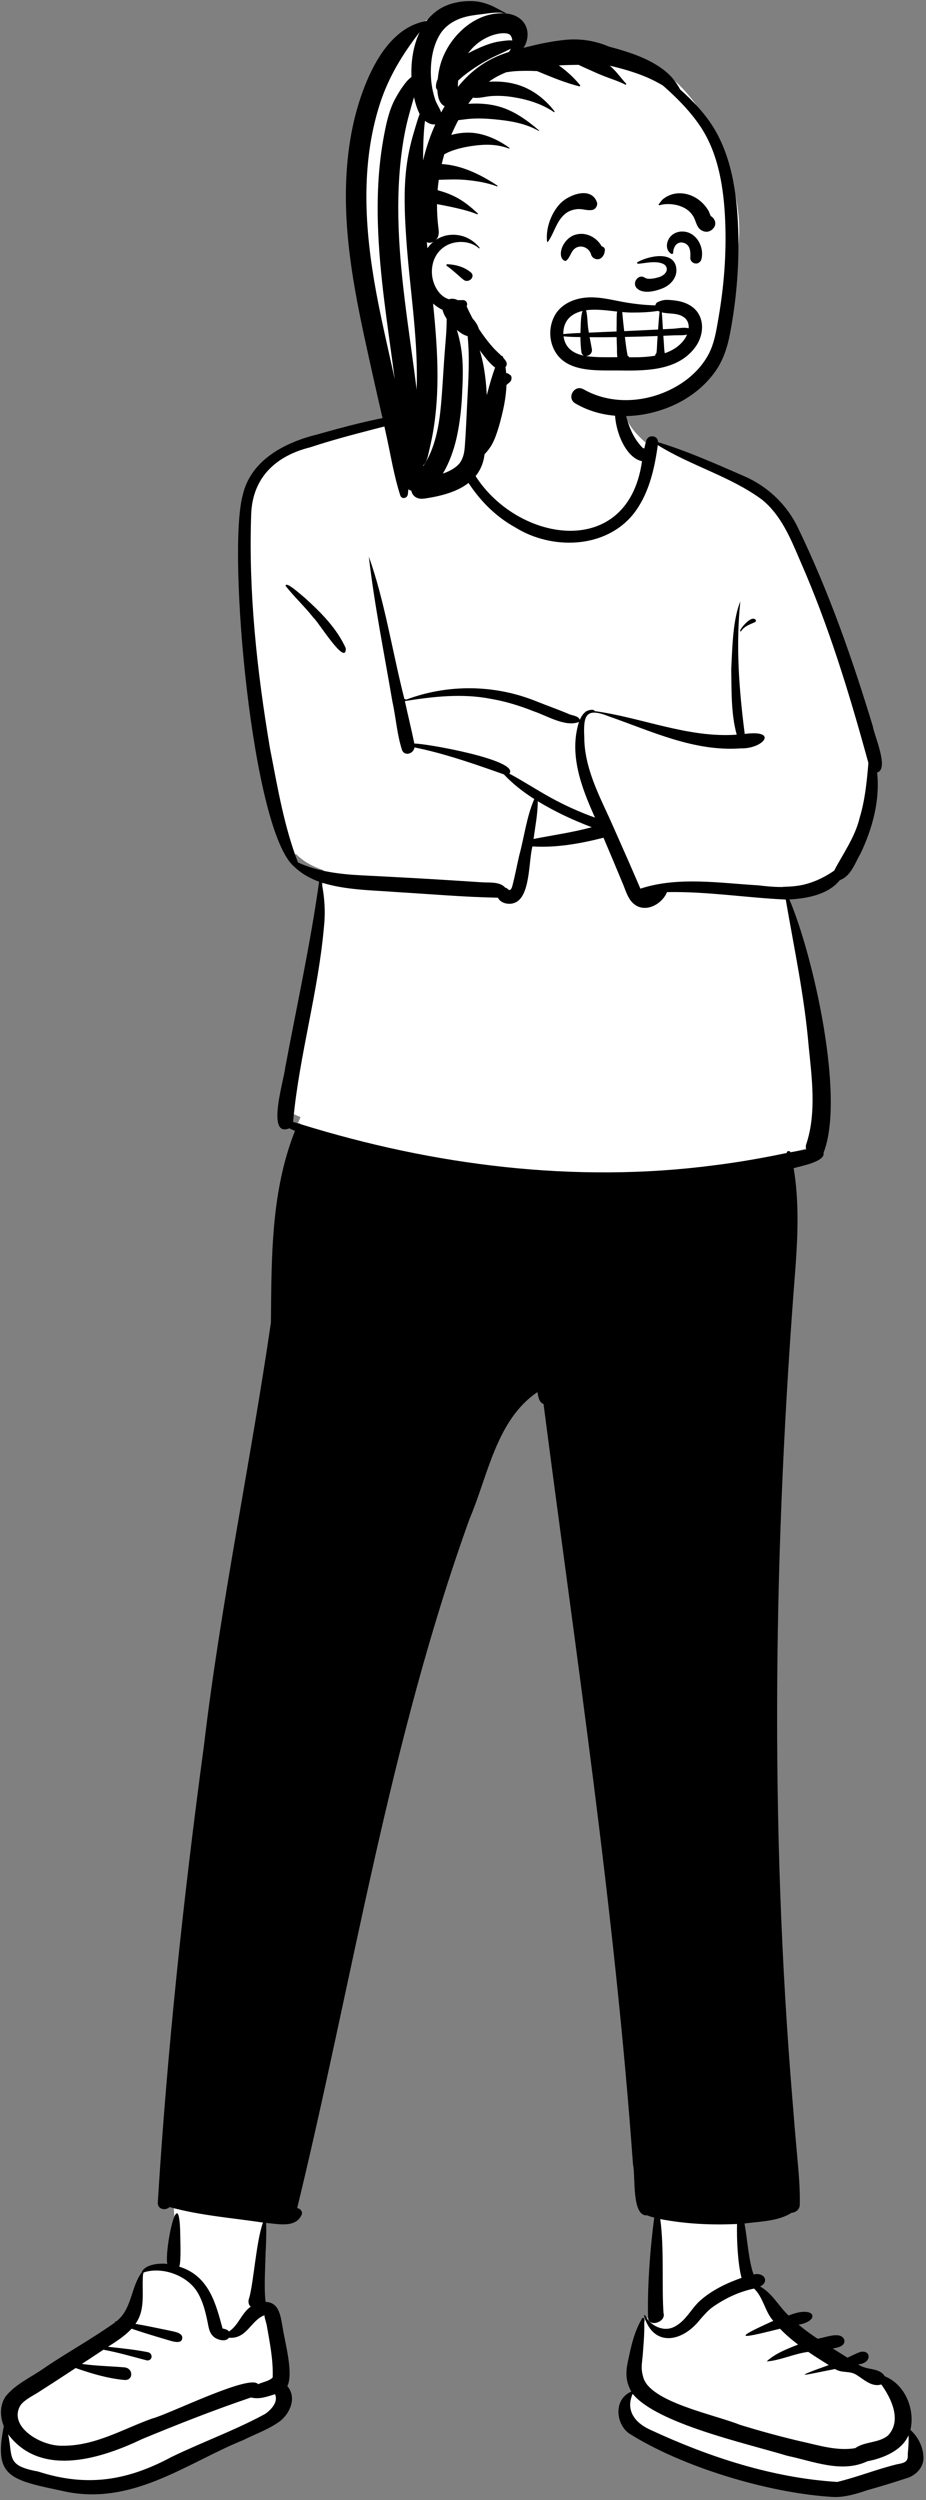 <?xml version="1.0" encoding="UTF-8"?>
<svg width="255px" height="688px" viewBox="0 0 255 688" version="1.1" xmlns="http://www.w3.org/2000/svg" xmlns:xlink="http://www.w3.org/1999/xlink">
    <rect x="0" y="0" width="255" height="688" fill="#808080" stroke="none"/>
    <!-- Generator: Sketch 62 (91390) - https://sketch.com -->
    <title>peep-standing-10</title>
    
    <g id="Introduction" stroke="none" stroke-width="1" fill="none" fill-rule="evenodd">
        <g id="variations-standing" transform="translate(-1320, -99)">
            <g id="a-person/standing" transform="translate(1325, 50)">
                <g id="pose/standing/crossed_arms-1" transform="translate(-28.736, 150.264)">
                    <path d="M273.952,568.273 C275.386,562.489 273.276,557.876 267.22,554.47 C266.699,553.094 254.993,548.632 245.692,542.082 C237.336,536.197 231.275,528.119 231.021,527.671 C229.768,524.763 229.07,522.653 228.928,521.34 C227.9,511.897 228.495,505.707 227.86,502.77 C232.134,502.21 242.641,225.196 240.942,216.015 C243.725,215.405 246.676,214.761 249.33,213.195 C249.541,213.14 249.193,212.527 249.203,212.411 C255.86,199.369 245.649,155.021 239.249,142.743 C244.331,142.611 251.025,141.921 254.172,137.686 C255.661,137.197 256.6,136.344 257.323,134.975 C258.156,133.67 258.928,132.301 259.624,130.898 C263.01,123.878 265.099,116.082 263.97,108.347 C264.185,108.279 265.293,108.272 265.348,107.962 C265.457,106.06 265.107,104.385 264.535,102.589 C258.72,82.359 251.72,62.442 242.468,43.396 C237.831,33.203 228.239,29.483 218.299,25.656 C213.518,23.781 208.734,21.617 203.743,20.389 C203.68,20.04 203.979,18.98 203.324,19.067 C202.517,19.235 202.676,20.531 202.377,21.258 C190.837,11.83 198.155,6.972 191.197,1.809 C183.997,-1.921 175.217,-2.072 167.279,-1.265 C164.35,-1.181 162.007,0.137 161.316,3.079 C158.799,9.166 152.9,13.647 146.465,15.02 C145.934,14.076 144.472,11.366 143.653,12.222 C134.359,12.538 120.268,15.943 111.569,18.491 C102.837,20.717 94.003,24.78 91.718,34.25 C87.573,51.125 94.168,120.477 104.986,133.833 L105.337,133.838 C107.255,135.797 109.862,137.233 112.816,138.195 C112.749,144.439 110.777,150.535 109.796,156.642 C107.587,167.716 105.889,178.802 103.428,189.936 C103.417,191.176 98.734,208.151 103.351,204.747 C104.303,205.215 105.471,205.724 106.497,206.161 C101.592,217.317 99.348,235.317 99.696,249.099 C99.783,257.306 99.443,264.496 97.598,272.901 C83.951,344.113 71.919,503.392 71.636,505.521 C71.376,507.557 73.103,518.604 71.636,521.518 C70.334,524.105 64.782,522.577 63.72,523.575 C60.961,528.059 62.224,530.916 59.962,535.392 C58.801,536.428 56.207,538.695 55.356,540.289 C53.633,541.944 25.097,560.633 26.254,563.469 C26.254,563.469 26.124,564.83 26.08,565.125 C23.647,579.253 27.698,579.136 40.805,581.214 C59.952,584.585 74.262,578.1 90.443,569.435 C95.821,565.815 103.463,558.905 100.976,550.721 C100.907,550.221 99.432,541.613 98.846,537.242 C99.904,534.908 98.386,533.887 94.295,534.178 C95.304,533.072 97.521,518.747 96.765,516.852 C96.284,511.971 97.03,507.541 96.794,502.517 C99.365,502.707 144.504,289.124 172.817,275.851 C172.992,277.27 172.653,279.911 174.539,280.175 C183.297,348.364 204.353,501.123 205.319,501.39 C203.868,509.177 203.912,527.229 203.885,534.959 C203.663,535.166 202.644,536.074 202.48,536.295 C202.446,536.237 201.782,536.899 201.748,536.916 L201.658,536.711 C198.676,543.423 194.329,550.336 198.171,556.914 C195.319,556.707 195.777,562.183 195.65,564.703 C197.274,569.635 243.442,582.94 253.759,583.572 C257.149,584.162 272.935,579.151 275.973,578.431 C279.91,577.696 276.048,570.394 273.952,568.273 Z" id="🎨-Background" fill="#FFFFFF"></path>
                    <path d="M163.237,1.421 C164.732,1.375 165.017,3.252 163.996,4.03 L163.953,4.061 C163.083,4.677 162.674,5.229 162.201,6.212 C159.897,12.299 153.399,15.79 147.043,14.497 C149.251,18.607 150.733,22.584 152.943,26.625 C163.118,47.544 196.534,54.349 200.53,25.647 C194.407,24.466 190.779,10.724 194.708,6.624 L194.814,7.123 C195.946,12.506 196.721,18.016 200.809,22.075 C200.934,22.111 201.053,22.122 201.17,22.122 C201.326,21.385 201.505,20.656 201.729,19.942 C202.273,18.197 204.996,18.525 204.92,20.412 C213.073,22.892 220.909,26.404 228.708,29.797 C235.192,32.62 240.493,37.669 243.514,44.063 C251.982,61.553 258.448,80.016 264.085,98.589 C264.463,101.099 268.678,110.427 265.277,111.324 C266.112,119.008 263.978,126.781 260.682,133.682 C259.152,136.274 258.073,139.869 255,140.95 C251.81,144.949 245.976,145.987 241.12,146.269 C247.652,161.616 256.527,200.706 250.525,215.956 C251.058,218.457 244.142,219.645 242.291,220.217 C243.783,229.112 243.457,238.275 242.814,247.234 C236.791,323.649 235.648,400.483 241.985,476.918 C242.358,481.682 242.759,486.446 243.184,491.207 L243.441,494.062 C243.779,497.864 244.065,501.65 243.977,505.482 C243.949,506.812 242.845,507.611 241.74,507.68 C238.031,510.041 233.05,510.061 228.759,510.63 C229.517,514.759 229.942,521.2 231.268,524.673 C234.029,523.953 235.808,526.522 233.057,527.973 C236.444,529.849 238.187,533.44 240.898,535.96 C248.347,532.941 249.734,537.452 243.647,538.481 C245.302,539.86 247.059,541.133 248.875,542.343 L249.004,542.325 C251.151,542 255.199,540.227 256.216,542.574 C256.672,544.273 254.57,544.813 253.048,545.019 C254.399,545.87 255.754,546.715 257.11,547.559 C258.296,547.038 259.473,546.387 260.682,545.97 C263.66,545.308 263.917,549.165 260.031,549.382 C262.465,551.177 265.825,550.143 267.381,552.676 C273.074,554.97 275.765,561.898 274.436,567.435 C276.435,569.209 277.839,571.869 278.001,574.541 C278.386,577.404 276.103,580.097 273.011,580.85 C269.527,582.008 265.994,583.064 262.47,584.057 L262.1,584.183 C259.196,585.171 256.024,586.056 253.003,585.884 C235.089,584.817 211.201,577.474 196.863,568.336 C193.287,565.653 192.662,559.018 197.583,556.897 C195.315,552.793 196.399,549.811 197.36,545.342 C198.028,542.427 198.934,539.436 200.575,536.739 C200.721,536.499 201.071,536.572 201.09,536.807 C201.305,539.857 201.02,542.977 200.792,546.047 L200.767,546.388 C200.564,549.221 200.104,550.263 200.874,552.944 C202.716,559.785 220.48,563.202 227.461,566.023 C232.941,567.717 238.505,569.235 244.147,570.568 L244.561,570.658 C249.323,571.704 254.227,573.287 259.243,572.465 C261.845,570.576 265.749,571.108 268.305,568.947 C272.161,564.792 269.129,558.701 266.428,554.925 C263.815,555.756 261.582,553.518 259.659,552.335 L259.588,552.291 C257.624,551.051 255.665,551.92 253.698,550.683 L253.254,550.767 C246.028,552.142 240.434,553.709 251.958,549.596 C250.06,548.412 248.157,547.218 246.313,545.962 C242.528,546.417 238.381,548.401 234.864,548.581 C237.231,546.38 240.461,545.161 243.504,543.95 C241.732,542.607 240.046,541.171 238.538,539.59 L237.098,539.948 C228.247,542.142 224.768,542.776 236.683,537.427 C234.34,534.83 233.959,530.985 231.383,528.542 C227.24,529.409 223.433,531.227 220.058,533.576 C218.694,534.551 217.666,535.769 216.585,536.989 C211.463,543.564 203.529,544.579 201.106,536.05 C201.064,535.875 201.339,535.766 201.416,535.914 L201.425,535.935 C202.584,538.554 206.325,540.678 209.449,539.05 L209.543,539 C212.599,537.411 214.018,534.168 216.425,531.96 C219.672,529.033 223.744,527.071 227.944,525.598 C226.926,521.885 226.582,515.124 226.698,510.768 C219.625,511.101 212.506,510.761 205.559,509.419 C206.672,517.519 205.94,528.059 206.452,535.281 C207.191,537.705 202.692,539.22 202.214,536.805 C201.95,528.991 202.716,517.718 203.908,508.997 L203.409,508.876 C202.938,508.759 202.443,508.618 202.039,508.391 C197.581,508.894 198.797,497.587 198.048,494.407 C193.018,424.28 182.422,354.782 173.417,285.118 C172.168,284.641 171.947,283.111 171.74,281.833 C160.393,289.498 158.132,304.817 153.052,316.692 C130.869,378.177 120.958,443.045 105.583,506.359 L105.668,506.382 C105.728,506.4 105.729,506.408 105.602,506.399 L105.573,506.397 L105.573,506.402 C106.523,506.528 107.272,507.523 106.692,508.45 C104.961,511.936 100.163,510.702 97.005,510.481 C97.311,515.85 96.159,527.435 96.889,532.219 C100.785,532.291 101.033,536.571 101.549,539.115 L101.589,539.376 C102.277,543.722 104.591,551.871 102.863,555.385 C105.535,558.558 103.613,562.869 100.841,565.036 C97.872,567.224 94.177,568.507 90.822,570.194 C75.029,576.561 59.75,588.839 40.397,584.114 L39.555,583.937 C25.991,581.076 22.094,579.805 24.788,566.408 C23.681,563.685 23.674,560.703 25.23,558.295 C28.006,554.74 32.67,552.795 36.381,550.094 C42.667,545.879 49.356,542.193 55.496,537.805 C55.268,537.608 55.584,537.535 55.771,537.569 C60.103,534.183 59.698,528.322 62.721,524.141 C63.477,521.986 67.294,521.461 69.808,521.759 C69.022,517.743 72.859,499.461 73.346,512.375 L73.346,512.56 C73.356,514.554 73.683,521.209 73.095,522.512 C81.438,525.057 83.238,533.057 85.023,539.517 L85.138,539.547 C85.708,539.694 86.472,539.813 86.757,540.371 C89.44,538.67 90.19,535.319 92.788,533.516 C92.059,532.948 92.021,531.862 92.393,531.02 C93.603,526.592 94.329,515.32 96.157,510.374 C87.567,509.09 78.816,508.437 70.427,506.106 C69.337,507.175 67.1,506.795 67.188,504.866 C69.786,462.83 74.255,420.924 79.888,379.189 C84.519,340.125 92.667,301.557 98.342,262.696 L98.39,257.363 C98.544,241.33 98.973,225.057 104.963,209.962 C104.436,209.732 103.913,209.495 103.398,209.246 C96.902,211.933 102.02,195.605 102.259,192.663 C105.451,175.602 109.211,158.544 111.609,141.377 C109.096,140.469 106.775,139.182 104.839,137.312 C93.103,127.778 86.299,50.562 90.565,35.036 C92.791,25.27 102.227,20.472 111.219,18.264 L112.547,17.89 C122.591,15.07 132.808,12.515 143.265,11.887 C143.637,11.55 144.732,11.647 144.876,11.928 C145.531,12.322 146.152,13.091 146.678,13.903 C161.192,12.238 157.266,2.77 163.237,1.421 Z M197.96,557.514 C195.928,562.12 198.628,565.623 203.155,567.559 C218.831,574.813 236.332,580.642 254.298,581.755 C259.78,580.432 265.21,578.245 270.765,576.893 L271.004,576.849 C272.96,576.491 273.878,576.132 273.711,574.105 L273.782,573.285 C273.907,571.829 274.013,570.375 273.912,568.919 C272.203,572.998 267.087,575.239 262.603,576.063 C255.493,579.431 247.53,576.006 240.544,574.564 C229.198,571.121 204.651,565.711 197.96,557.514 Z M99.477,557.61 L99.243,557.682 C97.208,558.31 95.139,559.08 92.858,558.513 C82.67,561.96 72.753,565.87 62.91,569.94 C52.291,575.015 35.191,580.914 25.988,568.651 C27.312,575.083 25.441,577.283 34.227,578.887 C48.169,583.424 59.371,581.101 70.94,574.902 C79.416,570.789 88.532,567.519 96.736,563.05 L96.847,562.972 C98.46,561.822 100.407,559.725 99.477,557.61 Z M78.317,529.921 C75.657,525.023 68.498,522.334 63.174,524.139 C62.633,528.863 64.036,534.151 61.031,538.252 C63.692,538.718 66.344,539.254 68.993,539.81 L71.417,540.321 C72.606,540.581 74.12,541.026 73.921,542.285 C73.702,543.677 71.871,543.252 70.653,542.902 L70.181,542.764 C66.76,541.759 63.345,540.734 59.968,539.585 C58.188,541.54 55.798,543.074 53.48,544.555 L54.442,544.664 C57.809,545.042 61.21,545.384 64.538,546.065 C65.991,546.495 65.678,548.473 64.19,548.315 C60.217,547.281 56.255,546.111 52.214,545.369 C50.239,546.673 48.273,547.983 46.293,549.28 C50.187,549.842 54.098,549.893 57.991,550.224 C60.511,550.457 60.51,553.894 57.99,553.695 C53.444,553.279 48.9,551.937 44.571,550.411 L42.289,551.908 C39.626,553.654 36.958,555.396 34.262,557.101 C32.641,558.132 30.546,559.113 29.413,560.606 C25.834,566.375 34.777,571.888 40.82,571.796 C49.998,571.894 57.642,567.138 65.682,564.291 C70.13,563.192 92.741,551.894 94.799,554.868 C96.093,554.248 97.892,554.024 98.823,553.002 C99.012,548.278 98.015,543.329 97.178,538.565 C97.007,537.733 96.6,536.736 96.554,535.882 C92.787,537.269 91.715,542.515 86.757,542.069 C85.981,543.306 83.592,542.729 82.513,541.747 C81.34,540.678 81.193,539.173 80.913,537.832 L80.783,537.216 C80.256,534.747 79.625,532.216 78.317,529.921 Z M189.928,129.272 L189.322,129.425 C183.152,130.966 176.699,132.08 170.359,131.666 C169.263,135.805 169.834,145.649 165.376,147.222 C163.853,147.794 161.561,147.329 160.863,145.778 C151.642,145.614 142.356,144.792 133.135,144.244 C126.193,143.699 118.991,143.72 112.309,141.618 C113.119,145.687 113.397,149.681 112.944,153.842 C111.385,171.59 106.254,188.882 104.534,206.553 L104.455,207.395 L104.405,207.366 C104.405,207.4 104.403,207.433 104.4,207.466 C104.901,207.611 105.402,207.762 105.901,207.916 C106.079,207.826 106.322,207.914 106.45,208.085 C143.174,219.485 182.155,224.436 220.43,219.418 C227.133,218.583 233.788,217.414 240.396,216.027 C240.338,215.437 241.24,215.282 241.398,215.84 C242.865,215.584 244.331,215.305 245.79,215.117 C245.614,214.621 245.583,214.086 245.764,213.602 C248.608,205.084 247.308,195.372 246.411,186.538 C245.267,172.975 242.415,159.671 240.111,146.291 C229.205,145.796 218.363,144.02 207.404,144.242 C206.25,147.228 202.225,149.737 199.075,148.029 C196.85,146.83 196.191,144.216 195.298,142.056 C193.533,137.784 191.73,133.528 189.928,129.272 Z M143.715,12.292 C132.262,15.669 120.529,18.08 109.18,21.828 C99.748,24.173 93.31,30.079 92.912,40.151 C92.134,61.727 94.504,83.412 98.081,104.674 L98.268,105.634 C100.253,115.881 102.032,126.308 105.781,136.075 C111.253,138.614 117.466,139.337 123.453,139.631 C132.19,140.074 140.926,140.53 149.655,141.101 L156.499,141.544 C158.484,141.672 161.245,141.333 162.737,142.874 C162.87,143.091 163.139,143.064 163.343,143.199 L163.383,143.228 C163.601,143.375 163.82,143.734 164.134,143.665 C164.645,143.506 164.841,142.491 164.961,142.005 L164.972,141.961 C165.637,139.366 166.118,136.714 166.732,134.105 C168.131,128.97 168.734,123.542 170.861,118.628 C167.816,116.689 164.949,114.472 162.49,111.841 L159.525,110.799 C152.432,108.315 145.259,105.909 137.866,104.42 C137.689,106.04 135.36,106.966 134.491,105.271 C133.052,100.953 132.785,96.265 131.792,91.815 C129.538,78.537 126.861,65.308 125.302,51.925 C129.599,63.778 131.826,78.327 135.11,91.137 C135.262,91.049 135.473,91.1 135.479,91.31 C147.108,86.921 160.018,87.1 171.493,91.757 C174.368,92.908 177.287,93.941 180.146,95.128 C181.123,95.678 183.068,95.644 183.396,96.848 C183.747,96.031 184.22,95.266 184.847,94.75 C185.042,94.348 187.265,93.629 187.482,94.426 C200.519,96.211 213.194,101.872 226.609,100.916 C225.021,95.133 225.209,88.887 225.103,82.914 L225.135,82.241 C225.411,76.357 225.611,69.075 227.609,64.233 C226.331,76.423 227.259,88.633 228.82,100.71 C238.281,99.491 233.925,104.89 227.623,104.688 C214.906,105.602 203.169,99.989 191.465,95.899 C185.072,93.348 184.348,95.508 184.633,101.57 C184.639,109.462 188.22,116.666 191.464,123.668 L192.922,126.939 C195.344,132.381 197.733,137.788 200.087,143.295 C210.369,139.893 221.946,141.759 232.599,142.38 C240.727,143.398 246.563,143.037 253.439,138.344 C255.92,133.615 259.188,129.13 260.466,123.796 C261.948,118.907 262.441,113.785 262.874,108.719 L262.484,107.301 C257.473,89.111 251.927,71.01 244.348,53.684 L243.938,52.73 C241.369,46.729 238.759,40.433 233.561,36.23 C224.837,29.802 214.048,26.95 204.878,21.23 L204.819,21.649 C203.888,28.21 202.281,35.012 198.073,40.291 C190.297,49.82 175.617,50.088 165.667,43.899 C155.315,38.188 149.105,27.553 146.084,16.437 L146.049,16.315 C145.766,15.325 144.978,12.325 143.715,12.292 Z M171.826,119.229 C171.82,122.723 171.129,126.167 170.661,129.617 C176.043,128.557 181.408,127.817 186.701,126.385 C181.545,124.441 176.535,122.099 171.826,119.229 Z M158.868,91.047 C151.021,89.514 142.988,90.431 135.229,91.666 C136.072,95.577 137.035,99.453 137.84,103.37 C140.618,103.243 166.977,107.901 164.002,111.641 C167.893,113.717 171.579,116.158 175.451,118.28 C179.347,120.413 183.402,122.247 187.586,123.737 L187.365,123.247 C183.765,115.219 180.4,106.184 183.175,97.411 C179.444,98.905 174.351,95.695 170.737,94.494 C166.9,92.957 162.948,91.745 158.868,91.047 Z M102.377,59.961 C102.403,58.496 106.936,62.696 107.527,63.132 L107.885,63.455 C112.235,67.394 116.532,71.728 118.955,77.133 C119.132,82.446 111.199,69.576 110.099,68.79 C107.699,65.708 104.776,63.031 102.377,59.961 Z M227.806,72.466 C226.58,72.869 229.927,68.718 231.232,69.02 C231.752,68.945 232.204,69.696 231.627,69.955 L231.341,70.08 C230.001,70.66 228.632,71.155 227.806,72.466 Z" id="🖍-Ink" fill="#000000"></path>
                </g>
                <g id="Head" stroke-width="1" transform="translate(95.946, 42.662)">
                    <g id="head/Cornrows">
                        <path d="M102.251,75.099 C103.722,64.504 100.58,54.279 96.51,44.596 C96.287,44.006 95.932,43.495 95.476,43.132 C83.991,20.029 67.114,17.937 43.569,19.528 C42.874,19.513 42.833,19.525 42.304,19.289 C42.217,9.904 31.477,4.933 23.303,8.029 C-12.945,24.84 -1.547,72.168 5.666,103.066 C8.24,115.026 10.814,126.986 13.388,138.946 C13.474,139.347 13.656,139.692 13.899,139.984 C13.525,140.125 13.151,140.258 12.784,140.383 C11.946,140.667 12.279,141.913 13.151,141.711 C14.005,141.513 14.828,141.248 15.642,140.959 C16.912,141.234 17.976,140.406 18.973,139.746 C30.645,135.14 35.545,120.002 38.539,108.85 C50.71,117.42 70.159,123.839 84.075,116.132 C97.116,108.295 101.812,91.947 100.885,77.518 C101.837,77.081 102.221,76.129 102.246,75.135 L102.251,75.135 C102.251,75.123 102.251,75.111 102.251,75.099 L102.251,75.099 Z" id="🎨-Background" fill="#FFFFFF"></path>
                        <path d="M19.959,8.912 C22.65,7.172 26.104,6.525 29.274,6.652 C30.965,6.719 32.544,7.14 34.103,7.772 C35.547,8.358 36.821,9.199 38.228,9.841 C38.314,9.879 38.249,9.999 38.168,9.983 C36.502,9.647 34.546,9.85 32.857,10.09 L32.689,10.114 C31.029,10.355 29.339,10.479 27.703,10.861 C24.688,11.564 21.884,13.097 20.229,15.762 C18.069,19.243 17.515,23.748 17.746,27.764 C17.863,29.796 18.264,31.795 18.889,33.732 C19.265,34.894 20.136,36.064 20.544,37.284 C20.854,36.707 21.174,36.135 21.505,35.57 C19.996,34.86 19.572,32.887 19.494,31.107 C19.262,30.883 19.112,30.558 19.107,30.26 C19.094,29.46 19.283,28.735 19.604,28.071 C19.787,26.192 20.176,24.319 20.844,22.558 C23.469,15.645 30.394,9.415 38.247,10.03 C40.406,10.199 42.506,11.114 43.622,13.058 C44.518,14.62 44.524,16.503 43.906,18.164 C43.722,18.657 43.484,19.102 43.204,19.508 C44.052,19.294 44.902,19.088 45.751,18.883 C48.695,18.175 51.654,17.62 54.668,17.312 C58.773,16.892 62.962,17.527 66.724,19.162 C67.756,19.427 68.782,19.712 69.803,20.015 C74.294,21.352 78.901,23.097 82.528,26.147 C84.197,27.55 85.391,29.183 86.361,30.976 C89.992,34.206 93.464,37.869 95.915,42.058 C100.964,50.69 102.17,61.367 102.378,71.18 C102.569,80.194 101.775,89.301 100.082,98.158 C99.314,102.178 98.071,105.914 95.558,109.21 C92.76,112.881 89.027,115.774 84.839,117.714 C76.312,121.665 65.758,122.24 57.47,117.345 C54.977,115.873 57.221,112.036 59.739,113.47 C67.922,118.13 78.365,117.065 86.238,112.125 C89.564,110.038 92.431,107.184 94.251,103.689 C95.581,101.137 96.152,98.21 96.646,95.36 L96.908,93.835 C98.434,85.071 99.124,76.082 98.757,67.191 C98.39,58.322 96.981,48.716 91.947,41.176 C89.292,37.199 85.906,33.715 82.35,30.538 C82.1,30.314 81.85,30.092 81.599,29.871 C80.209,29.037 78.768,28.309 77.351,27.688 L77.049,27.558 C76.234,27.211 75.093,26.763 74.035,26.405 C72.523,25.892 70.986,25.437 69.443,25.027 C68.634,24.812 67.821,24.615 67.007,24.427 C67.291,24.687 67.573,24.949 67.85,25.218 C69.165,26.492 70.207,28.007 71.453,29.343 C71.594,29.494 71.417,29.714 71.238,29.622 C69.343,28.652 67.241,28.024 65.263,27.238 C63.392,26.494 61.574,25.639 59.737,24.819 C59.276,24.613 58.818,24.393 58.36,24.176 C56.553,24.194 54.746,24.237 52.943,24.339 C55.122,25.888 57.113,27.718 58.762,29.725 C58.898,29.89 58.774,30.155 58.545,30.096 C55.094,29.214 51.811,27.918 48.53,26.559 L46.961,25.907 L46.961,25.907 C45.807,25.849 44.652,25.821 43.496,25.839 L42.936,25.848 C41.723,25.871 40.512,25.919 39.309,26.102 C39.024,26.146 38.743,26.187 38.465,26.225 C36.773,26.914 35.145,27.745 33.68,28.84 L34.061,28.818 L34.061,28.818 C36.378,28.686 38.739,28.885 40.983,29.482 C45.342,30.642 49.061,33.436 51.767,36.998 C51.848,37.105 51.691,37.253 51.585,37.18 C48.18,34.854 44.231,33.682 40.185,33.046 C38.229,32.738 36.215,32.632 34.24,32.786 C32.605,32.912 30.914,33.487 29.288,33.208 C28.844,33.759 28.418,34.327 28.009,34.907 C28.224,34.893 28.44,34.881 28.658,34.871 C30.994,34.761 33.373,34.911 35.654,35.447 C40.21,36.52 44.016,39.249 47.499,42.246 C47.568,42.305 47.479,42.411 47.405,42.368 C43.628,40.193 39.238,39.542 34.96,39.15 C32.805,38.952 30.626,38.863 28.467,39.034 C27.478,39.113 26.5,39.276 25.513,39.377 C25.434,39.385 25.351,39.387 25.269,39.391 C24.554,40.736 23.906,42.106 23.321,43.471 C25.105,42.993 27.031,42.743 28.873,42.866 C32.616,43.118 36.328,44.83 39.315,47.02 C39.408,47.089 39.356,47.271 39.229,47.223 C35.977,45.997 32.754,45.987 29.361,46.461 C27.77,46.682 26.195,46.983 24.658,47.456 C23.885,47.693 23.121,47.952 22.388,48.293 C22.055,48.448 21.73,48.628 21.403,48.798 C21.141,49.686 20.906,50.583 20.695,51.485 C26.242,51.797 31.467,54.41 36.015,57.408 C36.125,57.481 36.056,57.683 35.92,57.632 C33.206,56.609 30.252,56.137 27.373,55.862 C24.855,55.621 22.384,55.752 19.881,55.822 C19.747,56.771 19.638,57.723 19.559,58.677 C19.962,58.79 20.357,58.911 20.737,59.025 C21.986,59.4 23.232,59.904 24.397,60.488 C26.765,61.675 28.683,63.28 30.613,65.064 C30.714,65.157 30.609,65.361 30.472,65.305 C28.232,64.402 25.784,63.823 23.426,63.311 C22.205,63.046 20.985,62.801 19.756,62.577 C19.637,62.555 19.516,62.537 19.395,62.519 C19.383,64.694 19.507,66.869 19.778,69.027 L19.831,69.431 C19.978,70.523 19.858,71.58 19.133,72.334 C20.136,71.669 21.282,71.209 22.553,71.032 C25.899,70.568 28.998,71.902 31.104,74.483 C31.203,74.604 31.051,74.762 30.931,74.656 C28.887,72.841 25.738,72.52 23.2,73.374 C20.85,74.165 19.084,76.053 18.376,78.416 C17.623,80.927 17.968,83.699 19.34,85.937 C20.023,87.053 21.011,88.049 22.246,88.54 C22.399,88.6 22.554,88.651 22.711,88.695 C23.457,88.423 24.259,88.546 25.026,88.891 L25.125,88.937 L25.125,88.937 C25.615,88.935 26.102,88.92 26.575,88.924 C27.496,88.933 27.939,89.909 27.553,90.635 C27.772,91.036 27.932,91.486 28.125,91.879 C28.473,92.588 28.837,93.292 29.203,93.991 C29.721,94.584 30.216,95.198 30.552,95.914 C30.69,96.208 30.82,96.526 30.919,96.845 C31.207,97.277 31.5,97.707 31.8,98.134 C32.769,99.515 33.789,100.824 34.921,102.078 C35.601,102.832 36.383,103.505 37.103,104.227 C37.322,104.256 37.536,104.404 37.603,104.618 L37.662,104.822 L37.662,104.822 C37.894,105.083 38.116,105.351 38.316,105.638 C38.76,106.273 38.638,106.917 38.248,107.381 C38.866,111.224 38.445,115.313 37.619,119.04 C37.086,121.448 36.462,123.854 35.626,126.177 C35.2,127.358 34.685,128.492 33.973,129.529 C33.583,130.098 33.075,130.76 32.505,131.3 C32.418,131.93 32.306,132.554 32.144,133.166 C30.232,140.418 22.406,142.626 15.852,143.552 C14.588,143.73 13.336,143.426 12.647,142.25 C12.488,141.978 12.381,141.686 12.323,141.385 C12.038,141.309 11.763,141.176 11.517,140.984 C11.476,141.438 11.428,141.894 11.368,142.355 C11.219,143.508 9.66,143.854 9.269,142.639 C7.621,137.509 6.725,132.101 5.595,126.83 C4.468,121.57 3.209,116.339 2.044,111.087 L0.569,104.459 C-3.03,88.23 -6.401,71.792 -5.573,55.101 C-5.122,45.989 -3.446,36.901 0.139,28.481 C3.126,21.467 8.167,13.586 16.31,12.152 C16.366,12.142 16.416,12.148 16.463,12.16 C17.43,10.905 18.585,9.8 19.959,8.912 Z M24.872,97.133 C25.529,99.307 25.998,101.536 26.253,103.811 C26.678,107.602 26.467,111.485 26.283,115.286 C26.113,118.778 25.71,122.301 25.024,125.73 C24.365,129.022 23.333,132.25 21.799,135.245 C21.55,135.73 21.284,136.202 21.004,136.664 C21.852,136.382 22.618,136.053 23.416,135.598 C24.421,135.024 25.34,134.285 25.842,133.505 C26.649,132.254 26.92,130.864 27.038,129.372 C27.342,125.537 27.482,121.69 27.676,117.849 L27.719,117.012 C28.032,111.01 28.442,104.854 27.829,98.845 C26.967,98.619 26.189,98.175 25.471,97.618 C25.273,97.464 25.073,97.302 24.872,97.133 Z M18.314,89.864 C18.495,91.69 18.669,93.517 18.826,95.344 C19.383,101.831 19.727,108.355 19.41,114.864 C19.245,118.254 18.914,121.654 18.342,125 C18.084,126.509 17.772,128.017 17.424,129.509 L17.306,130.006 C16.953,131.484 16.727,133.331 15.595,134.406 L15.604,134.629 L15.604,134.629 C16.398,133.425 17.134,132.072 17.66,130.811 C20.006,125.197 20.435,119.085 20.859,113.098 C21.12,109.409 21.314,105.714 21.616,102.028 L21.763,100.254 C21.931,98.189 22.076,96.14 22.057,94.077 C21.605,93.405 21.237,92.698 21.009,91.972 C20.973,91.855 20.948,91.737 20.93,91.619 C19.974,91.167 19.075,90.55 18.314,89.864 Z M31.156,102.711 C31.628,104.277 32.013,105.862 32.287,107.454 C32.723,109.988 32.985,112.538 33.1,115.097 L33.341,114.193 C33.947,111.932 34.592,109.668 35.39,107.474 C34.127,106.591 33.072,105.205 32.154,104.047 C31.81,103.614 31.478,103.167 31.156,102.711 Z M13.067,33.092 C12.581,34.656 12.157,36.237 11.719,37.814 C10.688,41.517 10.02,45.322 9.556,49.135 C7.704,64.355 9.246,79.637 11.263,94.758 C12.099,101.023 13.008,107.279 13.787,113.551 C13.808,112.935 13.825,112.32 13.837,111.705 C14.074,98.391 11.828,85.264 10.929,72.019 L10.875,71.212 C10.468,65.019 10.218,58.71 10.956,52.54 C11.335,49.364 12.004,46.256 12.894,43.187 L13.424,41.384 C13.782,40.172 14.162,38.928 14.614,37.721 C14.554,37.606 14.496,37.489 14.443,37.372 C13.818,36.001 13.383,34.56 13.067,33.092 Z M14.631,15.151 C9.97,21.148 6.059,27.518 3.693,34.846 C-1.723,51.616 -0.514,69.548 2.624,86.642 C4.103,94.696 6.01,102.656 7.75,110.654 C5.888,96.291 3.486,81.96 3.103,67.46 C2.895,59.545 3.305,51.594 4.766,43.802 L4.852,43.344 C5.478,40.051 6.254,36.562 7.841,33.603 C8.703,31.996 9.655,30.496 10.784,29.061 C11.26,28.456 11.794,27.97 12.361,27.526 C12.195,23.392 12.821,18.909 14.631,15.151 Z M22.236,79.048 C24.554,79.139 26.871,79.784 28.697,81.288 C30.126,82.464 28.089,84.452 26.672,83.309 C25.131,82.066 23.749,80.655 22.106,79.524 C21.911,79.389 21.964,79.037 22.236,79.048 Z M18.389,72.882 C17.873,73.147 17.361,73.201 16.777,73.058 C16.756,73.052 16.735,73.046 16.715,73.04 L16.595,73.001 C16.647,73.553 16.7,74.105 16.753,74.657 C17.225,73.994 17.771,73.395 18.389,72.882 Z M16.081,39.584 C15.875,41.295 15.742,43.015 15.67,44.737 C15.601,46.415 15.572,48.098 15.565,49.781 L15.562,50.503 L15.566,50.489 C16.363,47.094 17.49,43.754 18.93,40.557 C18.683,40.598 18.431,40.591 18.183,40.562 C17.616,40.493 17.072,40.242 16.585,39.948 C16.408,39.841 16.241,39.716 16.081,39.584 Z M39.733,19.75 C38.742,20.197 37.785,20.711 36.791,21.148 C34.818,22.014 32.888,23.021 31.063,24.165 C29.216,25.322 27.436,26.541 25.8,27.984 C25.608,28.153 25.418,28.325 25.228,28.495 C25.19,28.869 25.162,29.243 25.15,29.621 C25.143,29.824 25.143,30.037 25.145,30.255 C28.233,26.437 31.967,23.426 36.703,21.531 C37.524,21.202 38.359,20.91 39.201,20.639 C39.402,20.361 39.581,20.067 39.733,19.75 Z M39.645,16.088 C39.095,15.358 37.511,15.418 36.513,15.581 C34.899,15.844 33.478,16.407 32.094,17.222 C30.459,18.185 29.049,19.49 27.945,21.025 C28.488,20.719 29.042,20.431 29.607,20.163 L29.994,19.981 C32.134,18.98 34.452,18.028 36.792,17.717 C37.875,17.574 39.04,17.366 40.134,17.483 C40.08,16.952 39.922,16.455 39.645,16.088 Z" id="🖍-Ink" fill="#000000"></path>
                    </g>
                    <g id="face/Smile-Big" transform="translate(37.761, 44.084)" fill="#000000">
                        <path d="M22.169,44.197 C26.24,43.704 30.186,44.948 34.166,45.575 C36.267,45.905 38.371,46.152 40.498,46.244 C40.925,46.263 41.353,46.274 41.781,46.283 C41.821,45.907 42.032,45.561 42.489,45.354 C43.425,44.931 44.175,44.74 45.203,44.781 C46.144,44.818 47.089,44.914 48.016,45.084 C49.699,45.392 51.39,46.09 52.621,47.304 C55.47,50.114 55.036,54.626 52.835,57.686 C48.286,64.009 39.985,64.302 32.875,64.22 L32.219,64.211 C25.745,64.119 16.483,65.082 13.542,57.732 C12.46,55.029 12.61,51.895 13.935,49.303 C15.514,46.211 18.839,44.6 22.169,44.197 Z M42.391,54.724 L42.333,54.727 C39.348,54.842 36.364,54.922 33.377,54.975 C33.467,55.74 33.558,56.506 33.662,57.27 C33.744,57.871 33.832,58.471 33.923,59.071 C33.961,59.325 34.103,59.719 34.063,59.97 L34.049,60.07 L34.049,60.07 C34.202,60.139 34.341,60.25 34.445,60.412 C34.481,60.468 34.507,60.524 34.533,60.581 C36.851,60.599 39.347,60.554 41.71,60.133 L41.715,60.082 L41.715,60.082 C41.758,59.781 41.883,59.578 42.05,59.439 C42.216,58.478 42.201,57.454 42.265,56.501 C42.305,55.908 42.349,55.316 42.391,54.724 Z M31.096,55.016 C28.945,55.052 26.793,55.08 24.642,55.054 L23.665,55.039 L23.665,55.039 C23.872,56.143 24.096,57.243 24.282,58.355 C24.477,59.513 23.455,60.249 22.571,60.22 C22.671,60.236 22.77,60.253 22.869,60.267 C25.631,60.656 28.5,60.553 31.303,60.55 C31.152,59.671 31.213,58.68 31.191,57.947 L31.187,57.833 C31.144,56.894 31.114,55.955 31.096,55.016 Z M16.483,54.813 C16.558,55.387 16.703,55.949 16.92,56.472 C17.839,58.682 19.944,59.713 22.172,60.148 C21.785,60.014 21.478,59.694 21.401,59.146 C21.208,57.783 21.138,56.398 21.133,55.014 C19.581,55 18.018,54.966 16.483,54.813 Z M50.487,54.341 C49.381,54.601 48.097,54.482 47.013,54.531 C45.997,54.577 44.98,54.617 43.964,54.659 C44.012,55.351 44.059,56.043 44.11,56.734 C44.175,57.628 44.181,58.573 44.353,59.464 C46.397,58.767 48.229,57.65 49.604,55.865 C49.946,55.42 50.253,54.898 50.487,54.341 Z M21.702,47.823 C19.862,48.258 18.121,49.176 17.185,50.856 C16.629,51.853 16.385,53.035 16.432,54.199 C17.987,54.019 19.569,53.95 21.143,53.894 C21.148,53.611 21.155,53.328 21.163,53.046 L21.188,52.323 C21.231,50.945 21.252,49.214 21.702,47.823 Z M31.225,47.991 L30.415,47.9 C28.165,47.644 25.917,47.376 23.667,47.53 C23.341,47.552 23.011,47.588 22.68,47.636 C23.077,49.068 23.044,50.75 23.21,52.168 C23.274,52.716 23.355,53.259 23.445,53.801 L23.835,53.783 L23.835,53.783 C26.249,53.652 28.666,53.572 31.082,53.476 C31.082,53.023 31.084,52.57 31.091,52.117 L31.1,51.664 C31.128,50.507 31.053,49.203 31.225,47.991 Z M42.522,47.807 C40.166,48.187 37.731,48.267 35.416,48.27 C34.492,48.271 33.568,48.215 32.644,48.133 C32.704,48.624 32.736,49.12 32.781,49.604 C32.872,50.582 32.976,51.558 33.09,52.534 L33.191,53.387 L33.191,53.387 C36.16,53.253 39.13,53.108 42.099,52.957 L42.518,52.935 L42.518,52.935 L42.635,51.294 C42.715,50.201 42.803,49.107 42.927,48.018 L42.834,47.985 L42.834,47.985 C42.724,47.94 42.621,47.878 42.522,47.807 Z M43.546,48.214 C43.675,49.761 43.747,51.314 43.843,52.863 L45.8,52.759 C46.126,52.741 46.452,52.723 46.778,52.704 C48.047,52.631 49.676,52.248 50.93,52.605 C51.026,51.468 50.7,50.36 49.671,49.595 C47.865,48.253 45.566,48.731 43.546,48.214 Z M36.859,34.389 C39.773,32.723 47.086,31.021 47.549,36.255 C47.762,38.664 45.967,40.659 43.872,41.55 L43.793,41.583 C41.828,42.389 38.345,43.3 36.644,41.551 C35.229,40.096 37.106,37.487 38.865,38.679 C39.769,39.291 41.671,38.84 42.68,38.549 L42.743,38.53 C43.831,38.211 45.283,37.189 44.833,35.852 C44.434,34.669 42.74,34.453 41.678,34.414 C40.094,34.358 38.552,34.725 36.982,34.844 C36.734,34.863 36.657,34.504 36.859,34.389 Z M48.931,25.972 C52.887,25.787 55.348,30.097 54.438,33.629 C54.281,34.238 53.598,34.836 52.939,34.768 L52.772,34.753 C52.688,34.745 52.603,34.734 52.525,34.712 C51.899,34.539 51.338,33.89 51.384,33.216 L51.396,33.02 C51.488,31.351 51.307,29.429 49.32,29.025 C47.635,28.682 46.694,30.301 46.674,31.791 C46.671,32.055 46.373,32.24 46.138,32.098 C44.92,31.358 44.709,29.886 45.175,28.619 C45.764,27.013 47.24,26.051 48.931,25.972 Z M19.577,26.896 C22.456,25.938 25.561,27.469 26.955,30.009 C27.444,30.15 27.932,30.526 27.864,31.102 C27.766,31.931 27.619,32.453 27.043,33.081 C26.142,34.064 24.456,33.562 24.082,32.352 L24.066,32.297 C23.641,30.733 21.916,29.701 20.344,30.249 C18.508,30.888 18.562,32.823 17.274,33.95 C17.123,34.083 16.941,34.104 16.76,34.016 C15.392,33.357 15.638,31.372 16.126,30.235 C16.765,28.744 18.008,27.418 19.577,26.896 Z M15.657,18.173 C17.989,15.797 24.072,13.499 25.667,17.885 C25.971,18.72 25.324,19.847 24.453,20.02 C23.025,20.304 21.759,19.685 20.341,19.796 C19.194,19.887 17.996,20.269 17.079,20.979 C14.537,22.944 13.978,26.268 12.207,28.77 C12.121,28.892 11.953,28.84 11.937,28.697 C11.534,25.055 13.102,20.774 15.657,18.173 Z M46.078,15.834 C47.626,15.289 49.379,15.335 50.935,15.819 C52.502,16.307 53.941,17.233 55.05,18.443 C55.553,18.993 56.018,19.599 56.392,20.244 C56.59,20.587 56.798,21.293 57.024,21.714 C58.243,22.416 58.764,24.017 57.673,25.156 L57.623,25.206 L57.477,25.351 C56.89,25.931 56.006,26.182 55.205,25.95 C53.412,25.433 53.194,24.024 52.574,22.528 C52.164,21.54 51.461,20.666 50.61,20.024 C48.598,18.507 45.298,18.024 42.876,18.739 C42.747,18.777 42.595,18.613 42.687,18.494 C43.146,17.9 43.411,17.413 44.025,16.935 C44.649,16.449 45.33,16.098 46.078,15.834 Z" id="🖍-Ink"></path>
                    </g>
                    <g id="facial-hair/*-None" transform="translate(29.211, 80.109)"></g>
                    <g id="accessories/*-None" transform="translate(11.162, 57.119)"></g>
                </g>
            </g>
        </g>
    </g>
</svg>